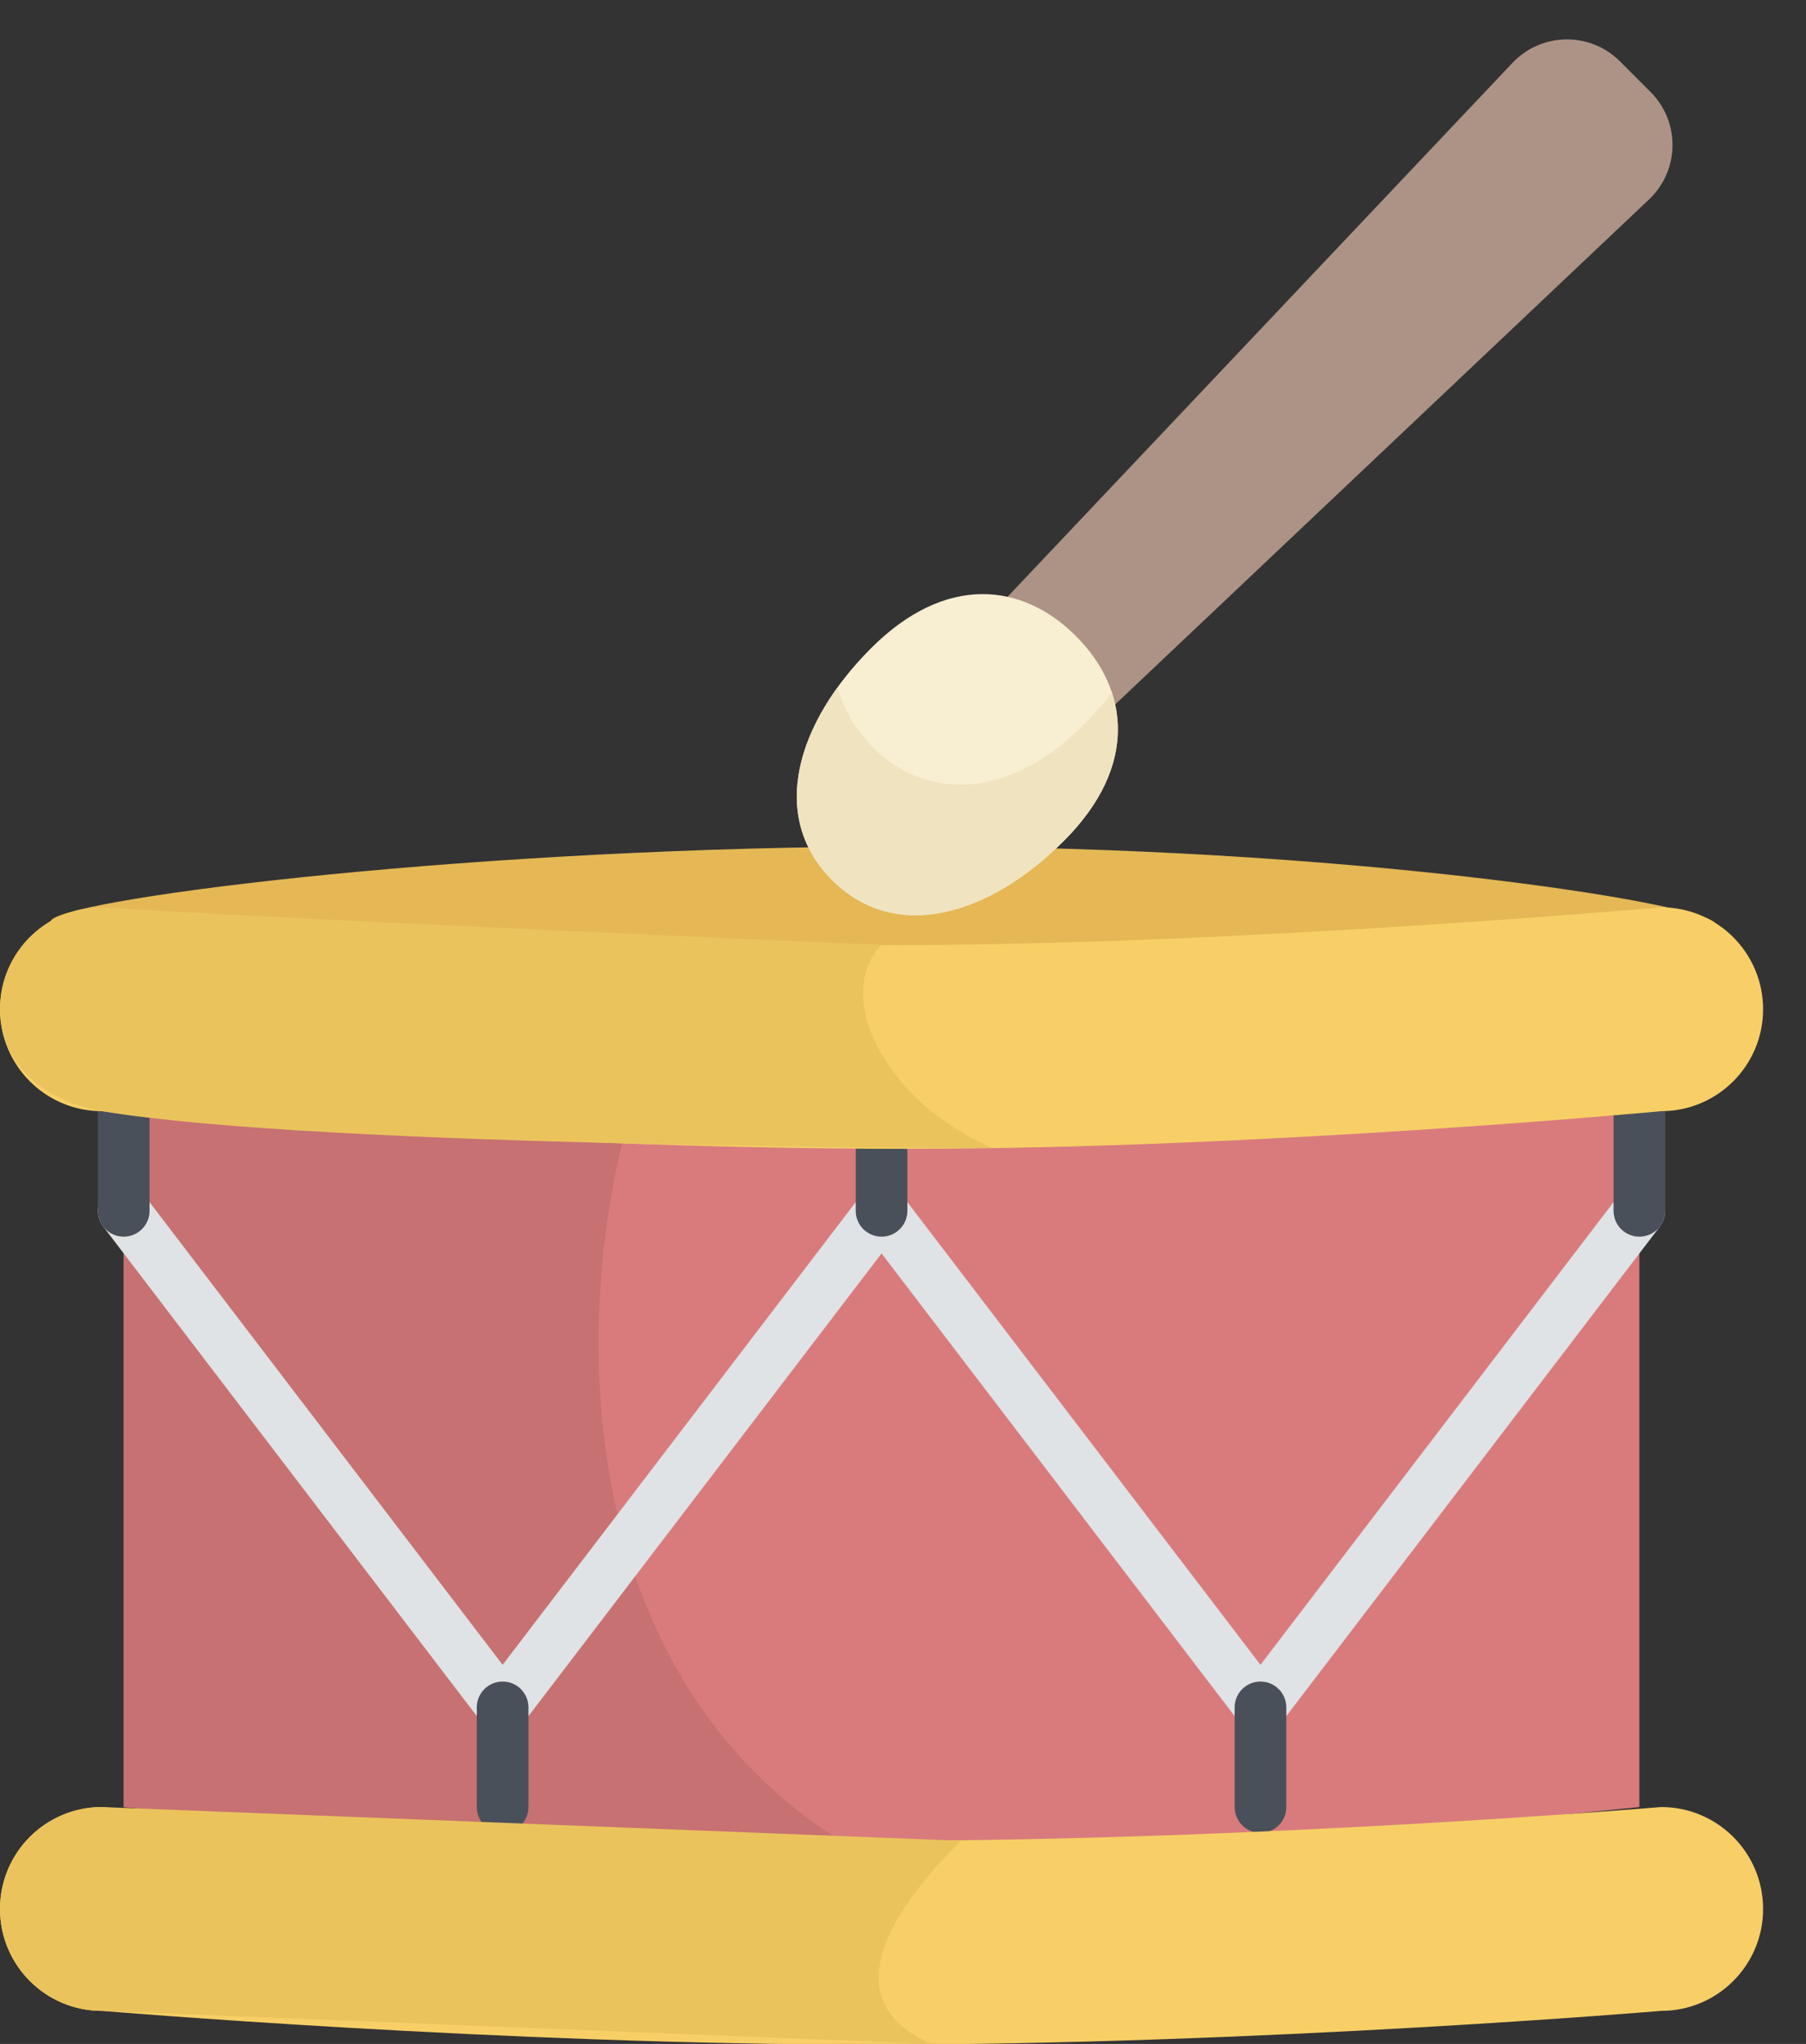<?xml version="1.0" encoding="utf-8"?>
<!-- Generator: Adobe Illustrator 17.0.0, SVG Export Plug-In . SVG Version: 6.00 Build 0)  -->
<!DOCTYPE svg PUBLIC "-//W3C//DTD SVG 1.1//EN" "http://www.w3.org/Graphics/SVG/1.1/DTD/svg11.dtd">
<svg version="1.1" id="Layer_1" xmlns="http://www.w3.org/2000/svg" xmlns:xlink="http://www.w3.org/1999/xlink" x="0px" y="0px"
	 width="304.108px" height="344.119px" viewBox="0 0 304.108 344.119" enable-background="new 0 0 304.108 344.119"
	 xml:space="preserve">
<rect x="0" y="0" width="304.108" height="344.119" fill="#333333" stroke="none"/>
<path fill="#D97B7D" d="M-345.168,188.413h255.22v117.155h-255.22V188.413z"/>
<path fill="#C77172" d="M-345.168,188.413v117.155h126.351c-52.608-26.501-51.593-80.425-41.002-117.155H-345.168z"/>
<path fill="#DFE3E5" d="M-153.752,293.137c-1.357,0-2.634-0.632-3.459-1.71l-60.347-79.068l-60.347,79.068
	c-0.824,1.078-2.102,1.71-3.459,1.71c-1.354,0-2.634-0.632-3.456-1.71l-63.806-83.598c-1.456-1.909-1.09-4.637,0.82-6.095
	c1.907-1.456,4.637-1.089,6.095,0.82l60.347,79.068l60.35-79.068c0.822-1.078,2.1-1.712,3.456-1.712
	c1.357,0,2.634,0.634,3.456,1.712l60.35,79.068l60.347-79.068c1.456-1.909,4.186-2.276,6.097-0.82
	c1.907,1.459,2.274,4.188,0.818,6.095l-63.806,83.598C-151.118,292.505-152.395,293.137-153.752,293.137z"/>
<g>
	<path fill="#495059" d="M-217.558,209.539c-2.401,0-4.349-1.946-4.349-4.349v-16.777c0-2.401,1.948-4.349,4.349-4.349
		c2.403,0,4.349,1.948,4.349,4.349v16.777C-213.21,207.593-215.155,209.539-217.558,209.539z"/>
	<path fill="#495059" d="M-345.168,209.539c-2.403,0-4.349-1.946-4.349-4.349v-16.777c0-2.401,1.946-4.349,4.349-4.349
		c2.401,0,4.349,1.948,4.349,4.349v16.777C-340.82,207.593-342.767,209.539-345.168,209.539z"/>
	<path fill="#495059" d="M-281.365,309.916c-2.401,0-4.349-1.948-4.349-4.349v-16.779c0-2.401,1.948-4.349,4.349-4.349
		c2.403,0,4.349,1.948,4.349,4.349v16.779C-277.016,307.968-278.961,309.916-281.365,309.916z"/>
	<path fill="#495059" d="M-89.948,209.539c-2.401,0-4.349-1.946-4.349-4.349v-16.777c0-2.401,1.948-4.349,4.349-4.349
		c2.403,0,4.349,1.948,4.349,4.349v16.777C-85.599,207.593-87.545,209.539-89.948,209.539z"/>
	<path fill="#495059" d="M-153.752,309.916c-2.403,0-4.349-1.948-4.349-4.349v-16.779c0-2.401,1.946-4.349,4.349-4.349
		c2.401,0,4.349,1.948,4.349,4.349v16.779C-149.403,307.968-151.351,309.916-153.752,309.916z"/>
</g>
<path fill="#F7CF66" d="M-86.277,154.093h-128.038H-348.84c-9.477,0-17.16,7.683-17.16,17.16c0,9.477,7.683,17.16,17.16,17.16
	h262.563c9.477,0,17.16-7.683,17.16-17.16C-69.117,161.776-76.8,154.093-86.277,154.093z"/>
<path fill="#EBC35C" d="M-348.84,154.093c-9.477,0-17.16,7.683-17.16,17.16c0,9.477,7.683,17.16,17.16,17.16h158.521
	c-18.834-8.218-20.229-26.272-12.222-34.322H-348.84V154.093z"/>
<path fill="#F7CF66" d="M-86.277,305.567H-348.84c-9.477,0-17.16,7.683-17.16,17.16c0,9.477,7.683,17.16,17.16,17.16h262.563
	c9.477,0,17.16-7.683,17.16-17.16C-69.117,313.25-76.8,305.567-86.277,305.567z"/>
<path fill="#EBC35C" d="M-348.84,305.567c-9.477,0-17.16,7.683-17.16,17.16c0,9.477,7.683,17.16,17.16,17.16h158.521
	c-18.834-8.218-20.229-26.272-12.222-34.32H-348.84z"/>
<g>
	<path fill="#AD9386" d="M-226.121,104.567l17.64,17.64l98.817-93.464c5.165-4.883,5.279-13.066,0.253-18.092l-5.152-5.152
		c-5.028-5.027-13.21-4.911-18.094,0.251L-226.121,104.567z"/>
	<path fill="#F8EED1" d="M-240.667,104.301c12.594-12.594,25.536-11.006,34.497-2.045c8.963,8.963,10.55,21.905-2.044,34.499
		c-12.592,12.592-28.358,17.243-39.028,6.573S-253.259,116.893-240.667,104.301z"/>
	<path fill="#F0E3C0" d="M-200.107,111.781c-19.794,25.33-41.205,15.627-46.236-0.842c-8.047,11.154-9.759,23.529-0.899,32.39
		c10.67,10.67,26.435,6.021,39.028-6.573C-199.588,128.13-197.617,119.342-200.107,111.781z"/>
</g>
<path fill="#E5B855" d="M288.707,155.299c8.176,7.787-62.241,7.787-135.403,7.787s-149.71-3.834-144.556-8.287
	c4.318-3.731,71.394-12.296,144.556-12.296S285.086,151.851,288.707,155.299z"/>
<path fill="#D97B7D" d="M20.832,187.079h255.22v117.155c0,0-94.906,9.851-127.123,9.851c-31.588,0-128.097-9.851-128.097-9.851
	V187.079z"/>
<path fill="#C77172" d="M20.832,187.079v117.155l128.097,9.851c-52.608-26.501-53.339-90.276-42.748-127.006H20.832z"/>
<path fill="#DFE3E5" d="M212.248,291.804c-1.357,0-2.634-0.632-3.459-1.71l-60.347-79.068l-60.347,79.068
	c-0.824,1.078-2.102,1.71-3.459,1.71c-1.354,0-2.634-0.632-3.456-1.71l-63.806-83.598c-1.456-1.909-1.089-4.637,0.82-6.095
	c1.907-1.456,4.637-1.089,6.095,0.82l60.347,79.068l60.35-79.068c0.822-1.078,2.1-1.712,3.456-1.712
	c1.357,0,2.634,0.634,3.456,1.712l60.35,79.068l60.347-79.068c1.456-1.909,4.186-2.276,6.097-0.82
	c1.907,1.459,2.274,4.188,0.818,6.095l-63.806,83.598C214.882,291.172,213.605,291.804,212.248,291.804z"/>
<g>
	<path fill="#495059" d="M148.442,208.206c-2.401,0-4.349-1.946-4.349-4.349v-16.777c0-2.401,1.948-4.349,4.349-4.349
		c2.403,0,4.349,1.948,4.349,4.349v16.777C152.79,206.26,150.845,208.206,148.442,208.206z"/>
	<path fill="#495059" d="M20.832,208.206c-2.403,0-4.349-1.946-4.349-4.349v-16.777c0-2.401,1.946-4.349,4.349-4.349
		c2.401,0,4.349,1.948,4.349,4.349v16.777C25.18,206.26,23.233,208.206,20.832,208.206z"/>
	<path fill="#495059" d="M84.635,308.583c-2.401,0-4.349-1.948-4.349-4.349v-16.779c0-2.401,1.948-4.349,4.349-4.349
		c2.403,0,4.349,1.948,4.349,4.349v16.779C88.984,306.635,87.039,308.583,84.635,308.583z"/>
	<path fill="#495059" d="M276.052,208.206c-2.401,0-4.349-1.946-4.349-4.349v-16.777c0-2.401,1.948-4.349,4.349-4.349
		c2.403,0,4.349,1.948,4.349,4.349v16.777C280.401,206.26,278.455,208.206,276.052,208.206z"/>
	<path fill="#495059" d="M212.248,308.583c-2.403,0-4.349-1.948-4.349-4.349v-16.779c0-2.401,1.946-4.349,4.349-4.349
		c2.401,0,4.349,1.948,4.349,4.349v16.779C216.597,306.635,214.649,308.583,212.248,308.583z"/>
</g>
<path fill="#F7CF66" d="M279.723,152.76c0,0-71.824,6.339-128.038,6.339c-67.05,0-134.526-6.339-134.526-6.339
	C7.683,152.76,0,160.443,0,169.92s7.683,17.16,17.16,17.16c0,0,67.476,6.339,135.63,6.339c59.457,0,126.933-6.339,126.933-6.339
	c9.477,0,17.16-7.683,17.16-17.16S289.2,152.76,279.723,152.76z"/>
<path fill="#EBC35C" d="M17.16,152.76C7.683,152.76,0,160.443,0,169.92s7.812,15.6,17.16,17.16
	c37.282,6.222,149.967,6.222,149.967,6.222c-18.834-8.218-26.692-26.159-18.685-34.209c0,0-101.333-4.34-131.282-6.335
	C17.159,152.757,17.16,152.76,17.16,152.76z"/>
<path fill="#F7CF66" d="M279.723,304.234c0,0-67.476,5.682-132.17,5.682c-62.673,0-130.393-5.682-130.393-5.682
	c-9.477,0-17.16,7.683-17.16,17.16s7.683,17.16,17.16,17.16c0,0,67.476,5.682,129.652,5.682c65.436,0,132.912-5.682,132.912-5.682
	c9.477,0,17.16-7.683,17.16-17.16S289.2,304.234,279.723,304.234z"/>
<path fill="#EBC35C" d="M17.16,304.234c-9.477,0-17.16,7.683-17.16,17.16s7.683,17.16,17.16,17.16l139.67,5.565
	c-18.834-8.218-3.062-26.155,4.945-34.203L17.16,304.234z"/>
<g>
	<path fill="#AD9386" d="M161.222,109.397l17.64,17.64l98.817-93.464c5.165-4.883,5.279-13.066,0.253-18.092l-5.152-5.152
		c-5.027-5.028-13.21-4.911-18.094,0.251L161.222,109.397z"/>
	<path fill="#F8EED1" d="M146.676,109.131c12.594-12.594,25.536-11.006,34.497-2.045c8.963,8.963,10.55,21.905-2.044,34.499
		c-12.592,12.592-28.358,17.243-39.028,6.573C129.431,137.488,134.084,121.723,146.676,109.131z"/>
	<path fill="#F0E3C0" d="M187.235,116.611c-19.794,25.33-41.205,15.627-46.236-0.842c-8.047,11.154-9.759,23.529-0.899,32.39
		c10.67,10.67,26.435,6.021,39.028-6.573C187.754,132.96,189.726,124.172,187.235,116.611z"/>
</g>
</svg>
